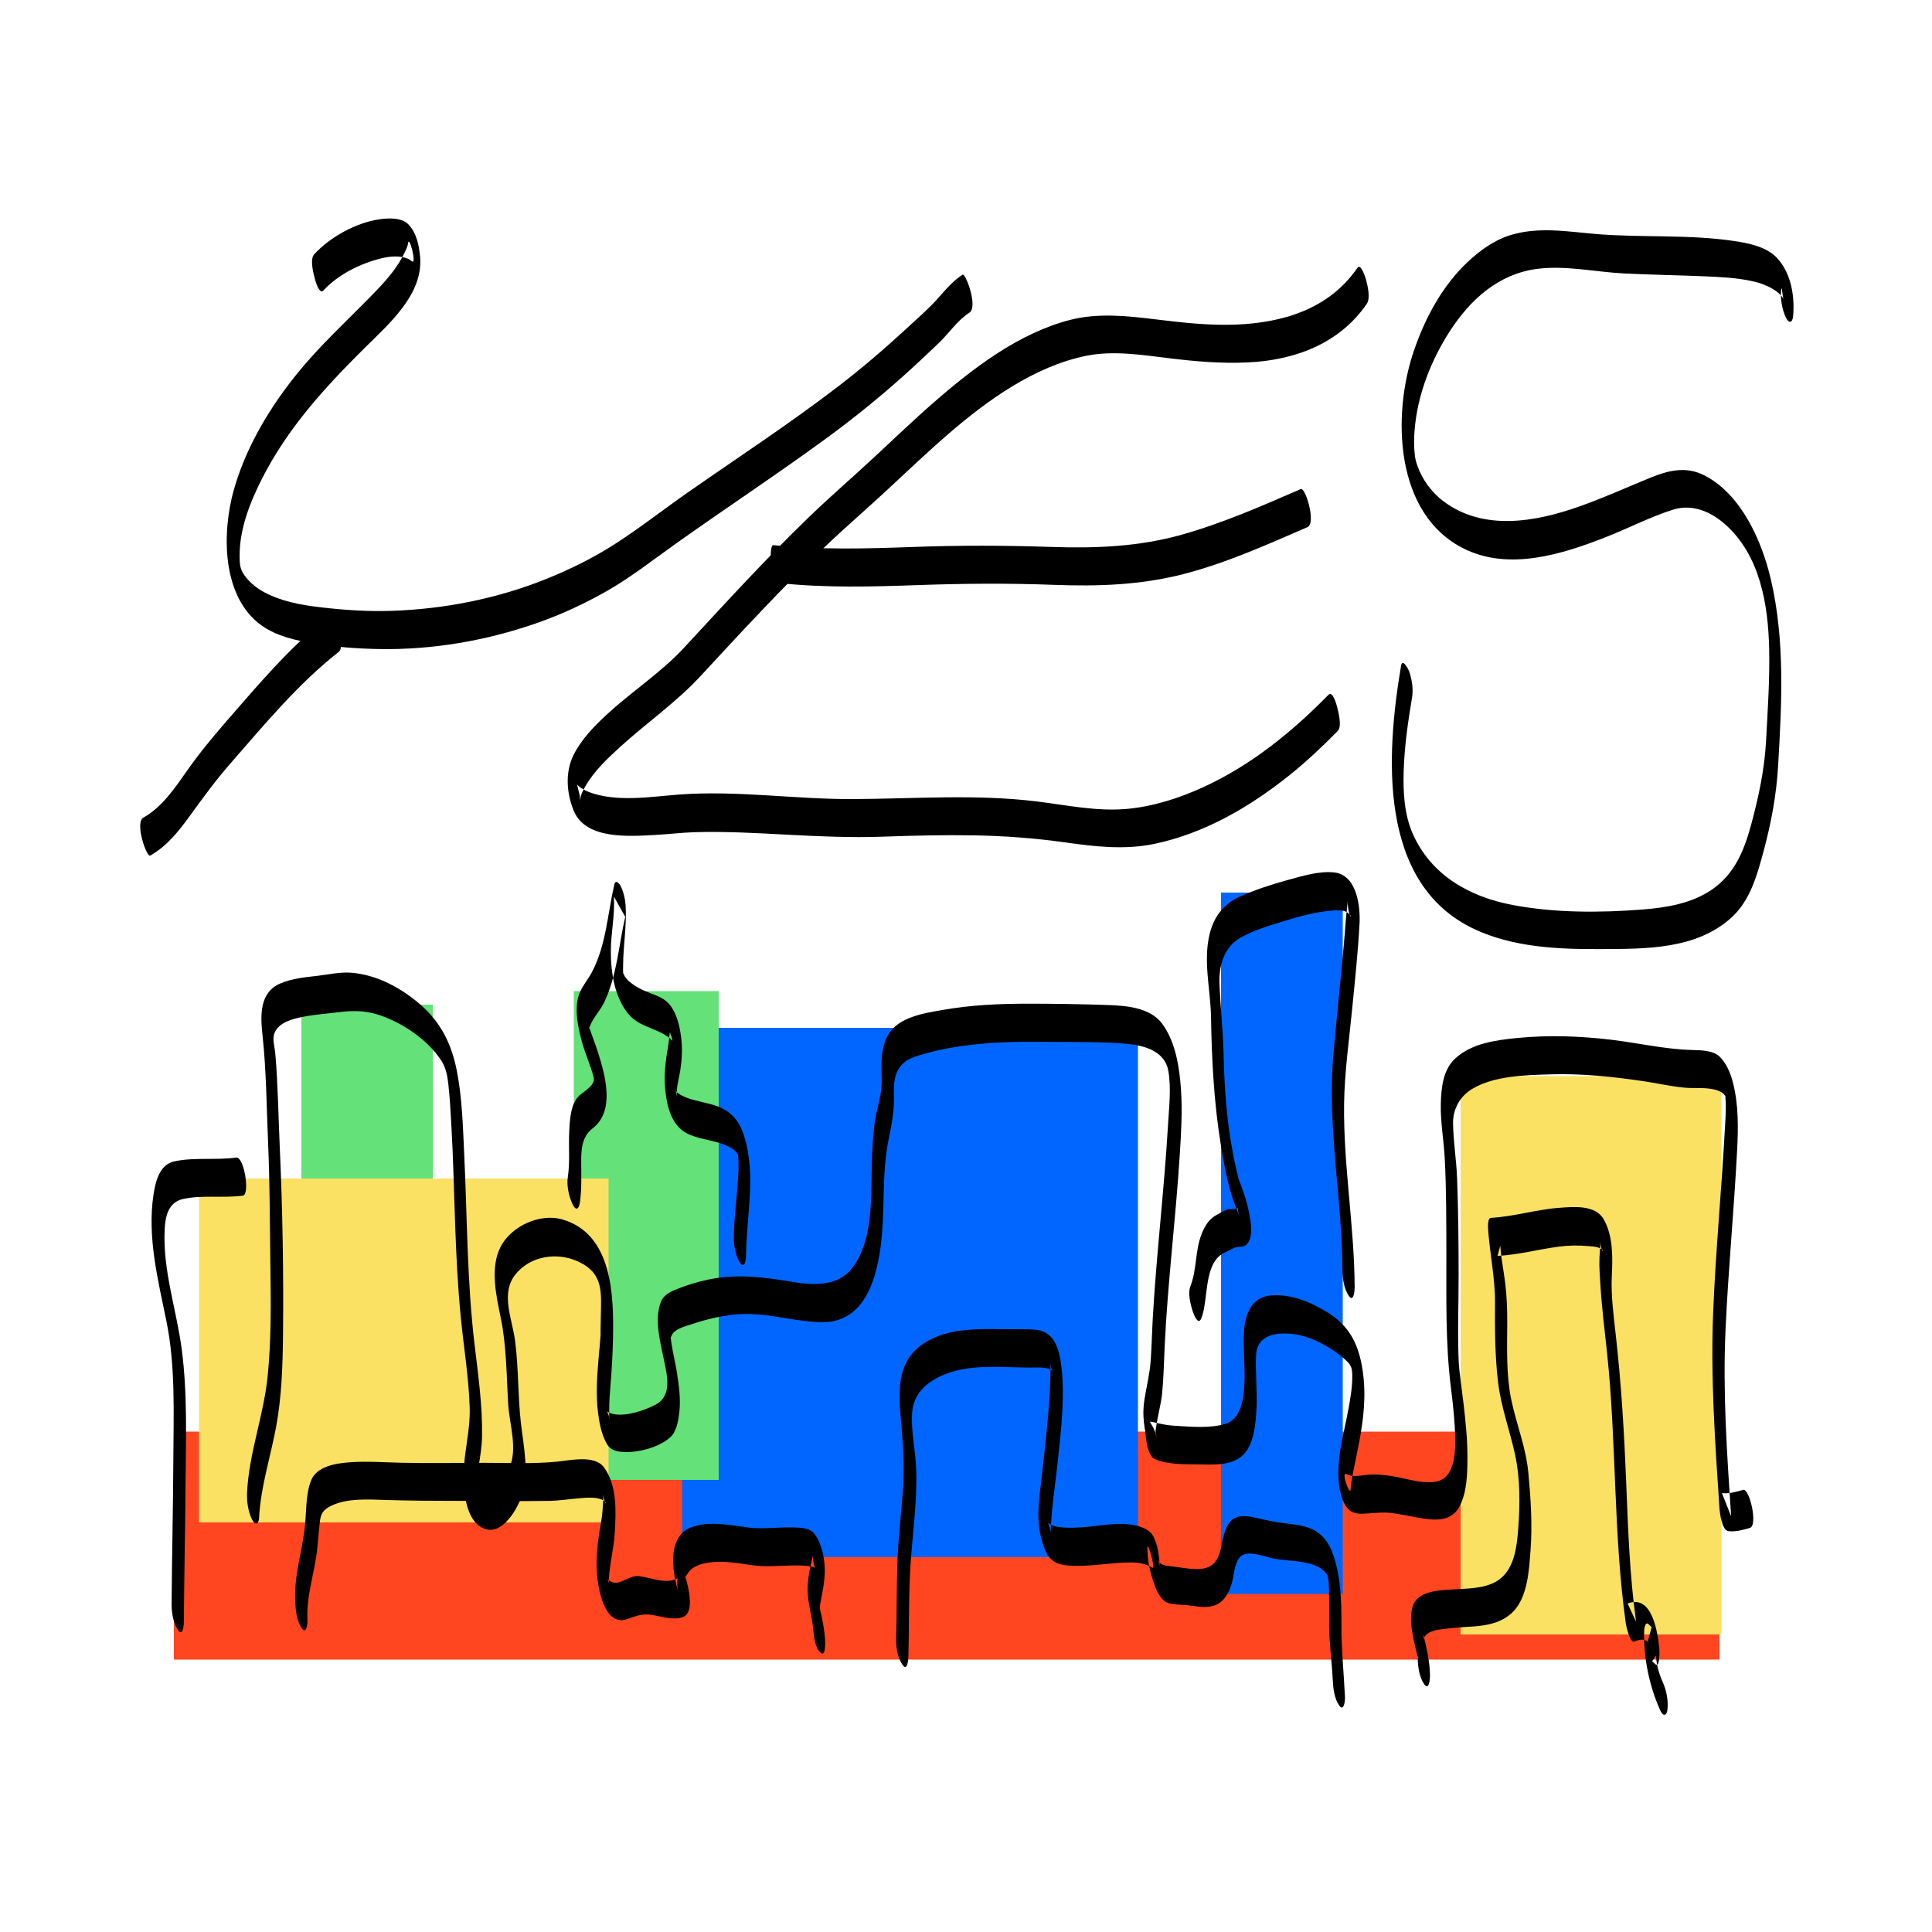 <?xml version="1.0" encoding="UTF-8" standalone="no"?>
<svg width="1000px" height="1000px" viewBox="0 0 1000 1000" version="1.1" xmlns="http://www.w3.org/2000/svg" xmlns:xlink="http://www.w3.org/1999/xlink" xmlns:sketch="http://www.bohemiancoding.com/sketch/ns">
    <!-- Generator: Sketch Beta 3.3.2 (12041) - http://www.bohemiancoding.com/sketch -->
    <title>2</title>
    <desc>Created with Sketch Beta.</desc>
    <defs></defs>
    <g id="Page-1" stroke="none" stroke-width="1" fill="none" fill-rule="evenodd" sketch:type="MSPage">
        <g id="2" sketch:type="MSArtboardGroup">
            <g id="Imported-Layers" sketch:type="MSLayerGroup" transform="translate(72, 113)">
                <path d="M18,628 L818,628 L818,746 L18,746 L18,628 Z" id="Fill-1" fill="#FF4621" sketch:type="MSShapeGroup"></path>
                <path d="M684,444 L819,444 L819,733 L684,733 L684,444 Z" id="Fill-2" fill="#FAE164" sketch:type="MSShapeGroup"></path>
                <path d="M560,349 L623,349 L623,712 L560,712 L560,349 Z" id="Fill-3" fill="#0066FF" sketch:type="MSShapeGroup"></path>
                <path d="M281,419 L517,419 L517,693 L281,693 L281,419 Z" id="Fill-4" fill="#0066FF" sketch:type="MSShapeGroup"></path>
                <path d="M225,400 L300,400 L300,653 L225,653 L225,400 Z" id="Fill-5" fill="#64E178" sketch:type="MSShapeGroup"></path>
                <path d="M84,407 L152,407 L152,670 L84,670 L84,407 Z" id="Fill-6" fill="#64E178" sketch:type="MSShapeGroup"></path>
                <path d="M31,497 L243,497 L243,675 L31,675 L31,497 Z" id="Fill-7" fill="#FAE164" sketch:type="MSShapeGroup"></path>
                <path d="M62.108,672.632 C62.897,656.745 67.898,641.544 70.83,625.997 C73.804,610.227 74.312,594.008 74.485,577.999 C74.836,545.431 74.256,512.741 72.779,480.207 C72.055,464.273 71.887,448.181 70.492,432.293 C70.183,428.779 68.732,424.65 70.222,421.359 C72.62,416.066 79.415,414.429 84.537,413.36 C90.521,412.111 96.681,411.758 102.734,410.977 C109.898,410.054 116.31,409.92 123.316,412.063 C135.668,415.842 149.101,424.92 156.282,435.738 C158.744,439.447 159.554,443.657 160.041,447.992 C160.846,455.164 161.225,462.415 161.635,469.617 C162.576,486.163 162.952,502.736 163.53,519.296 C164.111,535.94 164.901,552.597 166.539,569.175 C168.077,584.747 170.678,600.222 171.12,615.887 C171.415,626.356 168.729,636.447 168.104,646.858 C167.55,656.09 168.236,674.796 179.138,678.407 C188.221,681.416 195.826,667.967 198.117,661.194 C202.033,649.612 199.015,635.543 197.638,623.76 C195.966,609.448 196.496,594.908 194.542,580.542 C193.027,569.4 186.882,556.211 194.941,546.457 C204.078,535.399 220.733,534.656 231.795,542.599 C240.05,548.527 239.156,557.729 239.017,566.836 C238.977,569.454 238.906,572.072 238.865,574.69 C238.845,575.927 238.846,577.165 238.851,578.402 C238.857,579.924 238.957,576.297 238.841,578.231 C238.617,581.979 238.193,585.718 237.874,589.458 C237.051,599.085 236.326,608.98 237.59,618.599 C238.303,624.033 239.381,629.557 242.112,634.372 C243.912,637.546 247.043,638.34 250.48,638.534 C258.295,638.976 268.836,636.284 274.817,631.045 C278.273,628.017 279.135,622.118 279.622,617.862 C280.405,611.028 279.393,603.93 278.327,597.19 C277.557,592.314 276.349,587.52 275.579,582.645 C275.327,581.054 275.169,579.691 275.145,578.838 C275.176,579.924 275.589,577.998 276.245,577.184 C278.487,574.402 283.242,573.347 286.439,572.27 C293.595,569.859 300.906,568.151 308.421,567.392 C323.409,565.879 337.459,570.816 352.255,571.371 C374.211,572.195 380.979,551.696 383.618,533.683 C386.431,514.476 384.049,495.189 388.043,476.254 C389.556,469.077 390.822,462.125 390.702,454.764 C390.599,448.414 390.403,442.877 394.957,437.923 C398.176,434.422 403.753,433.229 408.132,432.003 C415.225,430.017 422.505,428.798 429.807,427.901 C444.468,426.1 459.321,426.083 474.067,426.286 C486.673,426.459 499.525,426.131 512.081,427.373 C521.4,428.294 531.075,431.607 532.742,441.347 C534.281,450.341 533.085,460.31 532.549,469.487 C530.621,502.477 526.644,535.31 524.731,568.301 C524.291,575.881 524.128,583.473 523.615,591.05 C523.15,597.935 521.489,604.373 520.408,611.151 C519.931,614.139 519.712,617.126 519.849,620.153 C519.944,622.26 520.169,624.341 520.524,626.421 C521.256,630.715 520.441,625.194 520.773,628.026 C521.193,631.614 521.782,640.416 525.772,642.2 C532.197,645.072 540.819,644.876 547.661,644.961 C555.048,645.054 564.211,645.844 570.335,641.03 C577.16,635.667 577.939,623.821 578.356,615.947 C578.843,606.743 577.685,597.524 578.148,588.35 C578.693,577.545 589.272,576.386 597.88,577.57 C607.529,578.897 618.215,584.979 625.202,591.613 C627.643,593.931 627.874,595.874 627.93,598.656 C628.049,604.534 627.005,610.501 625.954,616.263 C623.963,627.184 620.762,638.072 620.697,649.242 C620.665,654.86 621.657,662.484 625.061,667.182 C627.129,670.036 629.898,670.55 633.269,670.489 C637.75,670.407 642.11,669.615 646.605,669.986 C652.708,670.491 658.712,672.081 664.758,673.006 C672.472,674.186 679.92,673.941 683.691,666.267 C687.333,658.856 687.497,649.871 687.542,641.795 C687.596,632.17 686.587,622.515 685.452,612.969 C684.986,609.044 684.467,605.125 683.974,601.204 C683.768,599.569 683.573,597.934 683.39,596.297 C683.296,595.448 682.947,590.487 683.102,593.56 C682.32,578.039 682.997,562.331 682.982,546.791 C682.966,530.201 682.812,513.612 682.197,497.032 C681.841,487.403 680.18,477.307 680.104,468.406 C680.041,461.097 683.503,454.51 690.074,450.587 C701.5,443.764 717.595,443.486 730.475,443.076 C746.513,442.566 762.568,444.271 778.415,446.579 C785.43,447.6 792.434,449.226 799.483,449.934 C805.116,450.5 810.981,449.589 816.487,451.232 C817.975,451.676 820.025,452.656 820.818,454.083 C821.898,456.024 820.974,454.25 820.804,453.446 C821.441,456.46 820.781,452.458 821.094,455.638 C821.529,460.055 821.153,464.609 820.921,469.032 C819.217,501.516 816.034,533.95 814.725,566.447 C813.365,600.187 815.735,633.881 817.983,667.528 C818.146,669.967 819.203,679.218 822.745,679.542 C826.622,679.897 830.043,678.922 833.737,677.848 C838.035,676.598 833.526,657.203 830.264,658.152 C826.57,659.226 823.149,660.201 819.272,659.846 C820.859,663.851 822.447,667.855 824.034,671.86 C821.898,639.881 819.678,607.831 821.108,575.767 C822.499,544.585 825.527,513.474 827.137,482.296 C827.738,470.649 827.894,459.072 825.051,447.668 C823.81,442.69 821.88,437.902 818.326,434.153 C814.915,430.553 808.142,430.6 803.623,430.472 C789.493,430.074 775.611,426.761 761.571,425.12 C745.644,423.259 729.567,422.675 713.591,424.241 C702.393,425.338 689.697,426.955 681.117,434.967 C674.834,440.834 673.966,450.208 673.766,458.266 C673.531,467.76 675.302,477.199 675.799,486.656 C676.655,502.963 676.6,519.347 676.634,535.671 C676.683,559.105 676.104,582.244 679.018,605.507 C680.13,614.39 681.088,623.022 681.194,631.594 C681.271,637.857 681.058,645.223 677.158,650.453 C671.929,657.466 658.156,652.82 651.301,651.54 C646.159,650.58 641.193,649.927 635.965,650.337 C632.743,650.589 628.115,651.76 625.139,650.065 C621.583,648.039 626.879,661.535 627.042,658.125 C627.102,656.848 627.283,655.574 627.451,654.308 C627.743,652.097 628.203,649.908 628.634,647.722 C629.804,641.793 631.103,635.894 632.148,629.941 C634.421,617.003 635.237,603.927 632.306,591.015 C629.698,579.529 624.405,571.914 614.409,565.853 C605.836,560.655 595.896,556.653 585.708,557.535 C575.656,558.404 572.311,567.573 571.865,576.403 C571.404,585.561 572.561,594.724 572.076,603.886 C571.698,611.031 570.321,621.562 562.208,624.008 C554.259,626.404 544.376,625.474 536.217,624.99 C532.706,624.782 529.46,624.204 526.062,623.364 C519.971,621.858 525.764,623.42 526.824,632.358 C526.65,630.893 526.457,629.432 526.241,627.972 C525.867,625.45 525.903,629.809 526.392,625.871 C527.135,619.887 528.94,614.137 529.525,608.095 C530.318,599.91 530.456,591.668 530.848,583.459 C532.421,550.485 536.566,517.672 538.645,484.729 C539.354,473.485 540.046,462.218 539.275,450.959 C538.491,439.516 536.546,426.392 529.567,416.909 C523.234,408.303 510.571,407.51 500.827,407.178 C487.22,406.714 473.561,406.514 459.946,406.51 C445.282,406.506 430.579,407.186 416.115,409.719 C406.427,411.415 393.065,413.336 387.635,422.679 C384.53,428.02 384.208,434.462 384.212,440.469 C384.214,443.743 384.521,446.976 384.186,450.241 C383.732,454.662 382.482,459.062 381.594,463.41 C379.623,473.073 379.429,482.779 379.201,492.6 C378.819,509.112 379.614,529.872 368.876,543.602 C361.527,553 348.734,552.268 338.11,550.497 C323.43,548.05 309.668,546.206 294.898,549.243 C288.962,550.464 283.033,552.307 277.422,554.604 C274.497,555.801 271.485,557.566 270.197,560.58 C266.458,569.328 269.705,581.365 271.512,590.255 C273.122,598.178 276.29,609.231 267.422,614.005 C261.497,617.195 248.722,621.611 242.367,617.697 C242.018,617.482 241.621,615.838 242.888,619.112 C243.252,620.053 243.396,621.067 243.526,622.06 C243.271,620.115 243.332,619.963 243.307,617.488 C243.261,612.92 243.634,608.348 244,603.799 C244.643,595.809 245.113,587.968 245.281,579.951 C245.748,557.641 245.059,525.75 219.109,518.19 C207.446,514.792 192.65,521.639 187.142,532.288 C181.413,543.363 184.935,557.981 187.261,569.483 C190.247,584.249 190.131,599.169 191.073,614.131 C191.717,624.359 196.075,636.946 191.623,646.764 C189.637,651.145 186.294,655.515 182.113,657.962 C180.44,658.942 178.174,659.487 176.287,658.862 C175.263,658.523 174.341,657.699 173.666,656.892 C170.536,653.148 174.361,664.478 174.319,660.378 C174.216,650.461 177.315,640.683 177.498,630.735 C177.792,614.752 175.525,598.8 173.641,582.969 C171.719,566.826 170.738,550.628 170.095,534.389 C169.44,517.83 169.075,501.261 168.289,484.706 C167.601,470.226 167.245,455.307 164.417,441.049 C161.71,427.404 156.235,416.22 145.678,407.047 C135.637,398.322 123.14,391.529 109.707,390.473 C103.814,390.01 97.694,391.499 91.847,392.145 C85.534,392.841 79.051,393.515 73.155,396.016 C62.184,400.67 62.775,412.672 63.866,422.738 C65.879,441.315 65.978,460.25 66.781,478.92 C67.654,499.226 67.664,519.508 67.927,539.825 C68.186,559.842 68.557,579.844 66.485,599.788 C64.394,619.912 56.9,639.078 55.892,659.368 C55.661,664.019 56.356,669.045 58.348,673.295 C59.83,676.458 61.924,676.341 62.108,672.632" id="Fill-8" fill="#000000" sketch:type="MSShapeGroup"></path>
                <path d="M87.172,725.566 C86.413,712.762 91.104,700.438 92.291,687.795 C92.726,683.16 93.048,678.519 93.672,673.905 C94.18,670.15 95.68,668.272 99.178,666.515 C107.599,662.287 118.787,663.114 127.901,663.393 C140.28,663.773 152.627,663.846 165.016,663.846 C180.908,663.846 196.825,664.112 212.714,663.835 C217.217,663.757 221.734,663.022 226.22,662.654 C230.458,662.305 236.198,661.442 240.133,663.478 C242.601,664.756 241.104,667.598 240.243,660.464 C240.319,661.098 240.28,661.781 240.258,662.426 C240.184,664.565 240.015,666.706 239.87,668.841 C239.592,672.9 238.718,676.943 238.099,680.958 C236.378,692.118 236,703.435 239.354,714.349 C241.176,720.279 245.103,727.471 252.31,725.143 C256.933,723.649 259.822,722.123 264.876,722.802 C270.234,723.521 275.308,725.604 280.775,724.237 C288.068,722.412 284.189,708.421 282.987,703.805 C282.362,701.404 282.468,700.135 282.661,703.928 C282.539,704.909 282.609,704.775 282.871,703.525 C283.13,702.521 283.797,701.647 284.382,700.818 C286.666,697.581 290.882,696.46 294.569,695.845 C302.068,694.592 309.959,696.095 317.391,697.149 C324.139,698.107 330.917,697.404 337.705,697.282 C341.112,697.22 344.558,697.237 347.927,697.799 C352.225,698.516 349.217,702.414 348.555,691.254 C348.677,693.316 347.935,695.605 347.51,697.6 C346.53,702.199 345.888,706.582 346.084,711.309 C346.36,717.954 348.474,724.258 348.974,730.834 C349.221,734.075 349.999,740.501 352.968,742.621 C355.601,744.502 355.074,735.799 355.026,735.166 C354.737,731.368 354.118,727.627 353.336,723.901 C352.908,721.866 352.105,719.703 352.471,717.61 C353.484,711.814 354.86,706.317 354.9,700.385 C354.943,694.029 353.489,686.216 349.63,680.999 C347.363,677.935 343.343,677.824 339.852,677.641 C331.531,677.204 323.145,678.678 314.866,677.584 C305.681,676.371 295.946,674.322 286.86,677.141 C275.583,680.64 275.644,693.16 277.138,702.799 C277.511,705.207 278.153,707.592 278.782,709.946 C278.854,710.221 278.926,710.497 278.998,710.773 C278.464,708.417 278.388,706.015 278.768,703.568 C278.47,704.166 277.874,704.32 277.302,704.54 C271.373,706.827 264.011,703.116 258.019,702.788 C253.849,702.559 249.033,707.286 245.139,706.013 C244.222,705.714 242.712,704.814 242.327,704.094 C243.516,706.314 242.934,709.439 243.078,705.498 C243.387,697.048 245.689,688.831 246.193,680.411 C246.852,669.399 247.497,655.791 240.554,646.439 C235.728,639.939 223.138,642.872 216.427,643.542 C204.079,644.775 191.547,644.151 179.151,644.151 C164.576,644.15 149.965,644.452 135.395,644.112 C126.373,643.901 117.387,643.206 108.368,643.927 C101.646,644.464 91.956,646.04 89.068,653.165 C86.112,660.456 86.659,669.493 85.802,677.219 C84.334,690.453 80.026,702.924 80.828,716.434 C81.086,720.796 81.581,726.026 84.157,729.74 C86.625,733.298 87.26,727.041 87.172,725.566" id="Fill-9" fill="#000000" sketch:type="MSShapeGroup"></path>
                <path d="M398.172,744.566 C398.655,728.335 398.234,712.084 399.351,695.875 C400.461,679.76 402.762,663.853 402.224,647.649 C401.899,637.848 399.48,627.892 400.122,618.209 C400.819,607.681 408.708,601.454 417.991,597.976 C431.548,592.897 446.836,594.853 460.977,594.848 C464.492,594.847 468.786,594.354 472.006,596.054 C472.352,596.237 472.776,596.584 472.99,596.866 C472.136,595.74 471.716,593.78 471.575,592.437 C471.933,595.848 471.677,599.441 471.551,602.861 C470.983,618.303 469.13,633.832 467.451,649.188 C466.195,660.67 463.862,672.549 467.143,683.949 C468.353,688.154 469.683,692.727 473.566,695.226 C476.691,697.237 481.109,697.384 484.685,697.457 C494.301,697.654 503.835,695.678 513.453,695.724 C517.328,695.742 521.039,696.33 524.373,698.42 C526.476,699.738 521.707,683.248 521.865,688.402 C521.906,689.741 522.008,691.077 522.094,692.413 C522.354,696.457 523.353,700.548 524.581,704.399 C525.842,708.357 527.263,712.593 530.433,715.447 C533.051,717.805 538.39,717.448 541.598,717.737 C546.566,718.185 551.698,719.673 556.567,717.998 C561.735,716.222 564.394,710.954 565.692,706.069 C566.851,701.705 566.775,696.499 569.811,692.913 C573.026,689.115 581.96,692.419 585.744,693.395 C594.2,695.575 610.97,693.667 615.473,703.136 C614.724,701.562 615.499,704.143 615.551,704.612 C615.804,706.901 615.862,709.199 615.92,711.5 C616.06,717.077 615.906,722.657 615.948,728.234 C616.02,737.655 617.359,747.031 617.828,756.434 C618.044,760.779 618.596,766.047 621.157,769.74 C623.631,773.307 624.245,767.03 624.172,765.566 C623.479,751.652 622.264,740.656 622.314,727.399 C622.36,715.345 621.988,702.834 617.912,691.36 C616.188,686.508 613.476,682.242 609.034,679.494 C604.329,676.583 598.075,676.074 592.73,675.413 C587.394,674.753 582.357,673.62 577.128,672.431 C572.215,671.313 566.917,671.068 563.886,675.736 C558.475,684.07 562.509,698.51 548.646,699.119 C543.665,699.337 538.318,698.089 533.35,697.611 C530.532,697.34 528.341,696.811 527.744,694.665 C527.51,693.827 528.261,699.235 528.188,696.847 C528.152,695.651 528.081,694.453 527.941,693.264 C527.523,689.713 526.787,686.07 525.259,682.809 C523.421,678.886 519.588,677.413 515.572,676.529 C506.769,674.593 496.789,676.909 487.937,677.533 C483.755,677.827 479.524,677.949 475.372,677.283 C473.792,677.029 472.38,676.466 471.04,675.604 C469.228,674.438 470.414,673.372 471.7,679.445 C472.02,680.957 471.851,678.78 471.875,678.269 C472.453,666.023 474.459,653.611 475.723,641.418 C477.282,626.365 479.101,610.815 477.514,595.691 C476.579,586.787 474.512,576.296 464.231,575.295 C458.615,574.749 452.827,575.131 447.188,575.005 C439.603,574.836 432.041,574.8 424.51,575.837 C413.874,577.3 402.224,582.087 397.13,592.136 C392.557,601.157 393.452,612.312 394.321,622.041 C395.45,634.682 396.269,646.734 395.276,659.464 C394.317,671.764 392.85,683.965 392.464,696.309 C392.057,709.348 392.216,722.395 391.828,735.434 C391.703,739.611 392.728,745.239 395.157,748.74 C397.683,752.381 398.132,745.933 398.172,744.566" id="Fill-10" fill="#000000" sketch:type="MSShapeGroup"></path>
                <path d="M668.172,754.566 C668.123,749.092 667.185,743.775 666.003,738.45 C665.575,736.518 665.052,734.607 664.589,732.684 C664.994,734.365 664.002,736.186 665.502,733.984 C667.855,730.53 674.209,730.325 677.927,729.864 C682.217,729.333 686.55,729.178 690.858,728.843 C698.489,728.25 705.882,726.742 711.368,721.015 C718.722,713.337 719.42,699.657 720.185,689.729 C721.227,676.194 720.322,662.54 719.042,649.055 C717.792,635.893 712.743,623.871 710.146,611.038 C707.564,598.28 708.075,584.822 708.143,571.878 C708.18,564.867 707.948,557.955 707.082,550.989 C706.288,544.596 704.946,538.219 704.555,531.781 C704.076,533.541 703.597,535.302 703.119,537.063 C713.809,536.489 724.179,533.688 734.759,532.255 C739.926,531.556 745.051,531.522 750.236,531.981 C751.92,532.13 753.627,532.178 755.241,532.735 C759.734,534.286 756.969,537.548 756.171,529.345 C756.429,531.993 756,535.083 755.888,537.841 C755.688,542.76 756.082,547.648 756.392,552.557 C757.135,564.31 758.627,575.974 759.859,587.68 C764.746,634.119 763.046,680.961 769.515,727.281 C769.659,728.312 771.528,737.587 773.911,736.66 C775.833,735.912 777.8,735.235 779.805,736.093 C780.453,736.37 781.058,736.94 781.375,737.57 C780.725,736.281 780.593,733.818 780.852,736.639 C781.538,734.154 782.224,731.669 782.91,729.184 C782.332,728.656 781.756,728.128 781.18,727.6 C779.635,726.182 779.06,730.035 779.04,730.588 C778.54,744.498 781.585,759.614 787.348,772.295 C788.857,775.615 790.789,775.199 791.108,771.632 C791.519,767.039 790.556,761.894 788.652,757.705 C786.848,753.734 785.104,748.067 785.256,743.853 C784.542,744.849 783.829,745.845 783.115,746.841 C783.691,747.37 784.268,747.898 784.845,748.425 C787.208,750.586 786.941,741.383 786.903,740.97 C786.124,732.496 783.401,711.919 770.438,716.964 C771.903,720.09 773.368,723.216 774.833,726.343 C771.506,702.523 770.675,678.418 769.72,654.415 C768.708,628.993 767.215,603.716 764.369,578.43 C763.251,568.501 761.8,557.311 762.248,547.921 C762.716,538.118 763.094,526.868 758.048,518.063 C753.686,510.451 742.253,511.626 734.812,512.18 C722.969,513.061 711.53,516.729 699.646,517.367 C698.032,517.453 698.161,521.847 698.21,522.649 C698.991,535.485 701.881,548.032 701.808,560.918 C701.731,574.698 701.757,588.49 703.368,602.196 C704.919,615.401 709.548,627.489 712.297,640.382 C714.873,652.465 714.774,666.014 713.83,678.274 C713.083,687.963 711.774,700.089 702.534,705.525 C695.76,709.511 686.823,709.164 679.252,709.718 C671.699,710.271 661.015,710.536 658.912,719.492 C657.734,724.51 658.571,730.158 659.581,735.126 C660.066,737.513 660.634,739.874 661.228,742.236 C661.112,741.773 661.997,745.622 661.749,744.387 C662.531,748.281 661.792,741.494 661.828,745.434 C661.866,749.699 662.663,755.143 665.157,758.74 C667.658,762.345 668.185,755.982 668.172,754.566" id="Fill-11" fill="#000000" sketch:type="MSShapeGroup"></path>
                <path d="M228.108,509.632 C229.171,502.689 228.85,495.617 228.828,488.618 C228.808,481.911 229.097,475.427 234.724,471.06 C246.447,461.965 241.35,443.938 237.569,431.844 C236.57,428.651 235.364,425.521 234.238,422.371 C233.804,421.157 233.401,419.934 233.008,418.707 C232.556,417.293 233.066,419.027 232.937,419.788 C233.728,415.137 238.354,410.58 240.43,406.395 C247.338,392.463 248.191,376.454 251.616,361.514 C249.66,358.036 247.704,354.558 245.748,351.081 C246.355,360.362 244.201,369.898 244.163,379.218 C244.119,390.121 246.072,403.203 253.258,411.843 C259.207,418.997 268.586,419.036 275.196,424.813 C276.478,426.636 276.31,425.443 274.693,421.233 C274.738,421.614 274.473,423.268 274.463,423.37 C274.205,426.268 273.686,429.148 273.233,432.02 C272.322,437.788 271.756,443.54 272.197,449.381 C272.884,458.46 275.094,469.69 284.133,473.927 C291.395,477.331 299.849,477.086 306.768,481.404 C307.884,482.101 309.147,483.1 309.78,484.284 C310.907,486.394 309.741,482.687 310.042,485.483 C310.51,489.821 310.158,494.291 309.875,498.63 C309.247,508.238 307.911,517.794 307.828,527.434 C307.791,531.66 308.692,537.186 311.157,540.74 C313.669,544.361 314.16,537.96 314.172,536.566 C314.351,515.913 319.427,495.804 313.283,475.421 C310.682,466.794 305.932,461.471 297.261,458.91 C293.236,457.721 289.091,456.987 285.078,455.76 C283.472,455.268 281.942,454.606 280.462,453.817 C279.642,453.379 278.922,452.804 278.209,452.214 C276.426,450.739 277.495,448.482 278.349,455.047 C277.774,450.629 279.467,445.266 280.131,440.902 C280.966,435.415 281.254,429.876 280.6,424.353 C279.903,418.459 278.485,411.95 274.755,407.171 C272.29,404.012 268.63,402.594 265.006,401.222 C260.572,399.542 256.53,397.647 253.009,394.402 C252.42,393.779 251.888,393.109 251.413,392.395 C251.145,392.025 250.104,389.377 250.659,391.275 C250.406,390.409 250.509,388.199 250.514,386.95 C250.557,376.368 252.495,366.043 251.8,355.413 C251.593,352.251 250.774,348.826 249.426,345.952 C248.709,344.421 246.651,341.844 245.933,344.98 C242.46,360.131 241.716,376.472 234.25,390.402 C231.921,394.749 228.494,398.374 227.254,403.255 C225.414,410.498 227.264,418.986 229.147,426.011 C230.832,432.295 233.586,438.233 235.277,444.509 C236.356,448.513 230.661,451.651 228.194,453.756 C223.298,457.935 222.953,466.622 222.64,472.521 C222.217,480.466 223.1,488.477 221.892,496.368 C221.221,500.749 222.49,506.332 224.348,510.295 C225.971,513.758 227.585,513.052 228.108,509.632" id="Fill-12" fill="#000000" sketch:type="MSShapeGroup"></path>
                <path d="M549.841,569.267 C553.79,559.2 550.574,539.686 562.78,534.907 C564.756,534.134 566.479,532.673 568.595,532.454 C570.731,532.233 572.355,532.417 573.769,530.532 C577.225,525.922 574.938,516.648 573.842,511.719 C572.785,506.964 571.043,502.447 569.331,497.903 C569.238,497.648 569.146,497.392 569.054,497.137 C569.506,498.815 569.442,498.535 568.861,496.298 C568.384,494.42 567.951,492.531 567.518,490.642 C566.574,486.528 565.849,482.361 565.148,478.2 C562.588,463.012 561.682,447.578 561.309,432.199 C561.021,420.318 559.725,408.611 559.198,396.765 C558.773,387.214 561.255,377.328 570.169,372.29 C576.981,368.442 584.898,366.12 592.331,363.831 C600.76,361.236 609.543,358.835 618.378,358.241 C619.995,358.133 621.619,358.17 623.221,358.417 C623.689,358.489 623.931,358.595 624.349,358.785 C629.661,361.2 626.106,365.406 625.417,352.904 C625.579,355.846 624.898,359.117 624.685,362.052 C624.31,367.207 623.869,372.358 623.411,377.506 C621.748,396.225 619.671,414.905 618.091,433.632 C614.963,470.711 622.701,507.417 622.828,544.434 C622.842,548.687 623.672,554.157 626.157,557.74 C628.661,561.35 629.177,554.975 629.172,553.566 C629.063,521.702 623.264,490.147 623.706,458.273 C623.929,442.22 626.209,426.089 627.786,410.126 C629.261,395.199 630.865,380.219 631.687,365.239 C632.195,355.963 630.267,339.833 618.548,338.564 C610.689,337.713 601.976,340.467 594.495,342.5 C586.078,344.787 577.676,347.534 569.709,351.105 C561.54,354.768 556.442,361.296 554.226,369.953 C550.561,384.267 554.586,399.033 554.824,413.451 C555.189,435.481 556.312,457.356 559.83,479.137 C561.379,488.729 563.118,498.659 566.215,507.888 C567.096,510.514 568.199,513.065 569.094,515.689 C570.236,519.04 568.166,513.549 569.007,511.788 C568.316,513.235 565.395,512.729 564.103,512.863 C562.218,513.059 558.653,515.346 556.892,516.339 C553.394,518.31 551.147,522.537 549.789,526.146 C546.553,534.747 547.511,544.184 544.159,552.733 C542.654,556.57 544.319,562.708 545.581,566.375 C546.191,568.151 548.324,573.135 549.841,569.267" id="Fill-13" fill="#000000" sketch:type="MSShapeGroup"></path>
                <path d="M23.172,726.566 C23.316,702.922 23.861,679.284 24.039,655.641 C24.215,632.344 25.114,608.311 22.037,585.172 C19.297,564.571 12.254,544.67 13.217,523.695 C13.541,516.627 15.012,509.236 22.918,507.554 C32.934,505.424 43.59,507.242 53.737,505.848 C57.47,505.335 54.372,485.588 50.264,486.152 C39.676,487.606 28.717,485.886 18.245,488.113 C10.509,489.759 8.474,498.689 7.466,505.275 C4.113,527.163 9.76,549.396 14.11,570.682 C18.906,594.145 17.827,618.721 17.718,642.563 C17.605,667.522 16.979,692.476 16.828,717.434 C16.802,721.666 17.688,727.18 20.157,730.74 C22.667,734.359 23.164,727.963 23.172,726.566" id="Fill-14" fill="#000000" sketch:type="MSShapeGroup"></path>
                <path d="M95.381,37.372 C103.103,28.982 114.631,23.335 125.599,20.658 C129.927,19.602 135.069,19.176 139.253,20.975 C139.966,21.281 140.575,21.754 141.17,22.238 C143.931,24.481 139.732,7.98 139.186,13.082 C139.035,14.498 138.069,16.416 137.394,17.83 C133.907,25.142 128.498,31.448 122.945,37.255 C112.927,47.731 102.319,57.622 92.421,68.214 C73.506,88.454 56.7,113.512 49.076,140.385 C42.81,162.469 42.61,195.679 63.229,210.617 C70.898,216.173 80.81,218.433 89.981,219.982 C101.413,221.914 113.119,222.778 124.699,222.955 C151.975,223.372 179.31,218.667 205.066,209.78 C217.901,205.351 230.286,199.655 242.076,192.93 C254.67,185.747 266.064,176.746 277.857,168.362 C303.69,149.995 330.167,132.549 355.753,113.832 C369.397,103.851 382.514,93.285 395.12,82.019 C401.502,76.316 407.741,70.453 413.93,64.541 C419.257,59.453 423.485,52.872 429.737,48.848 C434.429,45.828 427.713,28.219 426.264,29.152 C421.251,32.378 417.531,36.842 413.612,41.26 C408.572,46.942 402.688,51.982 397.116,57.13 C385.911,67.483 374.325,77.415 362.228,86.713 C336.839,106.227 309.953,123.769 283.711,142.097 C271.384,150.707 259.495,160.038 246.872,168.207 C235.513,175.559 223.336,181.602 210.795,186.648 C185.46,196.843 158.216,202.231 130.957,203.166 C118.494,203.593 106.061,202.777 93.69,201.3 C83.844,200.125 73.894,198.336 65.036,193.682 C61.202,191.667 57.731,188.932 55.068,185.512 C52.207,181.836 52.051,179.368 52.023,174.788 C51.937,160.874 57.38,147.049 63.572,134.842 C76.841,108.685 95.918,87.769 116.547,67.29 C129.098,54.83 147.32,39.352 145.421,19.636 C144.857,13.789 143.523,7.29 139.235,2.996 C135.779,-0.465 129.006,-0.144 124.639,0.472 C112.438,2.192 98.942,9.584 90.619,18.628 C88.307,21.14 90.204,28.337 90.898,31.07 C91.14,32.026 93.212,39.729 95.381,37.372" id="Fill-15" fill="#000000" sketch:type="MSShapeGroup"></path>
                <path d="M98.619,205.628 C78.27,221.582 61.582,241.493 44.689,260.915 C37.449,269.24 30.681,277.528 24.343,286.565 C18.241,295.265 11.74,304.845 2.264,310.152 C-2.432,312.781 3.907,330.873 5.737,329.848 C14.494,324.944 20.75,316.916 26.541,308.92 C33.197,299.731 39.687,290.823 47.17,282.276 C64.887,262.036 82.108,241.051 103.381,224.372 C106.994,221.539 101.486,203.38 98.619,205.628" id="Fill-16" fill="#000000" sketch:type="MSShapeGroup"></path>
                <path d="M630.619,25.628 C615.994,46.797 592.429,54.026 567.736,55.013 C553.647,55.575 539.73,53.943 525.773,52.25 C511.258,50.489 496.304,48.895 481.959,52.565 C455.404,59.361 431.737,77.501 411.455,95.178 C400.57,104.664 390.17,114.691 379.575,124.494 C368.588,134.659 357.279,144.443 346.506,154.843 C324.081,176.493 303.099,199.581 281.908,222.421 C269.846,235.421 254.602,245.151 241.648,257.242 C235.25,263.213 228.873,269.799 224.908,277.691 C220.394,286.678 221.224,297.813 225.079,306.897 C231.408,321.809 254.267,319.836 267.387,319.151 C274.08,318.801 280.743,317.941 287.443,317.742 C303.639,317.26 319.851,318.211 336.019,319.06 C352.211,319.911 368.41,320.647 384.626,320.071 C400.526,319.505 416.418,319.105 432.329,319.384 C448.099,319.661 463.727,320.823 479.342,323.029 C494.792,325.212 510.169,327.008 525.612,323.768 C551.556,318.325 575.09,304.56 595.567,288.134 C604.328,281.106 612.521,273.386 620.381,265.372 C622.726,262.981 620.771,255.565 620.102,252.93 C619.84,251.896 617.856,244.347 615.619,246.628 C596.757,265.859 575.715,282.956 551.122,294.295 C538.488,300.12 524.724,304.543 510.823,305.726 C495.434,307.035 480.011,303.724 464.811,301.847 C433.105,297.931 401.26,300.463 369.46,300.603 C339.592,300.735 309.471,296.031 279.631,298.249 C264.596,299.367 247.267,302.385 232.763,296.942 C230.691,296.165 227.22,294.043 226.65,292.934 C227.146,294.966 227.641,296.999 228.137,299.031 C228.106,301.575 228.143,302.096 228.248,300.595 C228.183,301.341 228.663,298.997 228.603,299.219 C229.105,297.376 230.012,295.697 230.95,294.046 C235.441,286.145 242.412,279.597 249.064,273.539 C262.753,261.074 277.856,250.678 290.474,237.062 C311.659,214.202 332.764,191.245 355.31,169.706 C365.602,159.874 376.402,150.604 386.834,140.924 C397.437,131.086 407.902,121.1 418.847,111.639 C439.102,94.128 463.367,76.67 490.109,71.182 C504.033,68.324 519,70.69 532.919,72.394 C546.649,74.074 560.291,75.262 574.132,74.578 C598.296,73.385 621.223,64.865 635.381,44.372 C637.485,41.326 635.91,35.111 635.102,31.93 C634.94,31.292 632.45,22.977 630.619,25.628" id="Fill-17" fill="#000000" sketch:type="MSShapeGroup"></path>
                <path d="M331.737,188.848 C355.364,191.315 379.099,190.702 402.797,189.854 C426.388,189.009 449.769,188.825 473.36,189.714 C496.415,190.583 518.884,189.842 541.306,183.954 C563.217,178.2 584.01,168.829 604.737,159.848 C609.333,157.857 603.737,139.08 601.263,140.152 C581.053,148.909 560.853,157.809 539.602,163.777 C517.342,170.029 494.805,170.871 471.83,170.088 C448.245,169.285 424.889,169.229 401.301,170.086 C376.947,170.971 352.548,171.687 328.263,169.152 C325.839,168.899 326.587,188.31 331.737,188.848" id="Fill-18" fill="#000000" sketch:type="MSShapeGroup"></path>
                <path d="M856.108,50.632 C857.064,40.195 855.012,27.94 847.453,20.195 C842.004,14.613 832.992,12.866 825.61,11.756 C801.996,8.206 777.689,10.121 753.94,8.11 C738.955,6.841 724.118,4.196 709.417,8.814 C701.381,11.338 694.243,16.514 688.124,22.171 C674.719,34.564 665.658,51.469 659.819,68.578 C648.448,101.896 649.786,153.228 685.818,171.037 C709.244,182.616 736.814,173.818 759.501,164.889 C770.999,160.364 782.195,154.51 793.988,150.801 C804.019,147.647 813.571,151.856 821.042,158.499 C839.026,174.489 843.2,199.972 843.711,222.685 C844.065,238.4 842.98,254.227 842.148,269.917 C841.338,285.214 838.309,299.393 834.314,314.119 C830.737,327.306 825.786,339.376 814.157,347.406 C803.775,354.575 790.709,356.77 778.397,357.742 C756.209,359.493 732.851,359.566 710.937,355.422 C688.635,351.204 668.791,340.048 659.292,318.664 C654.788,308.525 654.204,296.859 654.547,285.93 C654.943,273.295 656.75,260.718 658.841,248.267 C659.602,243.742 658.907,238.947 657.419,234.625 C657.055,233.564 653.905,227.287 653.159,231.733 C645.484,277.424 640.898,344.133 690.961,367.826 C711.036,377.327 734.471,378.366 756.296,378.25 C779.644,378.127 805.874,378.569 824.24,361.893 C833.916,353.107 837.541,339.805 840.813,327.63 C844.784,312.854 847.479,298.491 848.364,283.181 C850.229,250.93 851.99,218.488 844.56,186.774 C839.929,167.006 829.348,143.036 810.418,133.173 C800.512,128.012 791.252,130.564 781.527,134.558 C769.553,139.475 757.756,144.797 745.546,149.123 C722.793,157.186 695.816,162.043 675.08,146.422 C669.076,141.899 664.252,135.3 661.81,128.546 C660.576,125.134 660.511,124.235 660.184,121.265 C659.828,118.03 659.869,113.782 660.189,109.74 C661.644,91.341 668.736,73.272 678.767,57.902 C689.249,41.84 703.809,28.804 723.391,26.201 C738.388,24.208 753.964,27.838 768.961,28.56 C782.745,29.224 796.556,29.442 810.346,30.023 C818.671,30.375 827.017,30.766 835.178,32.574 C839.265,33.479 843.206,34.978 846.718,37.27 C848.053,38.141 849.254,39.199 850.242,40.445 C850.779,41.122 850.766,41.123 851.139,41.901 C850.62,40.817 850.241,33.555 849.892,37.368 C849.475,41.921 850.409,47.157 852.348,51.295 C853.886,54.578 855.779,54.23 856.108,50.632" id="Fill-19" fill="#000000" sketch:type="MSShapeGroup"></path>
            </g>
        </g>
    </g>
</svg>